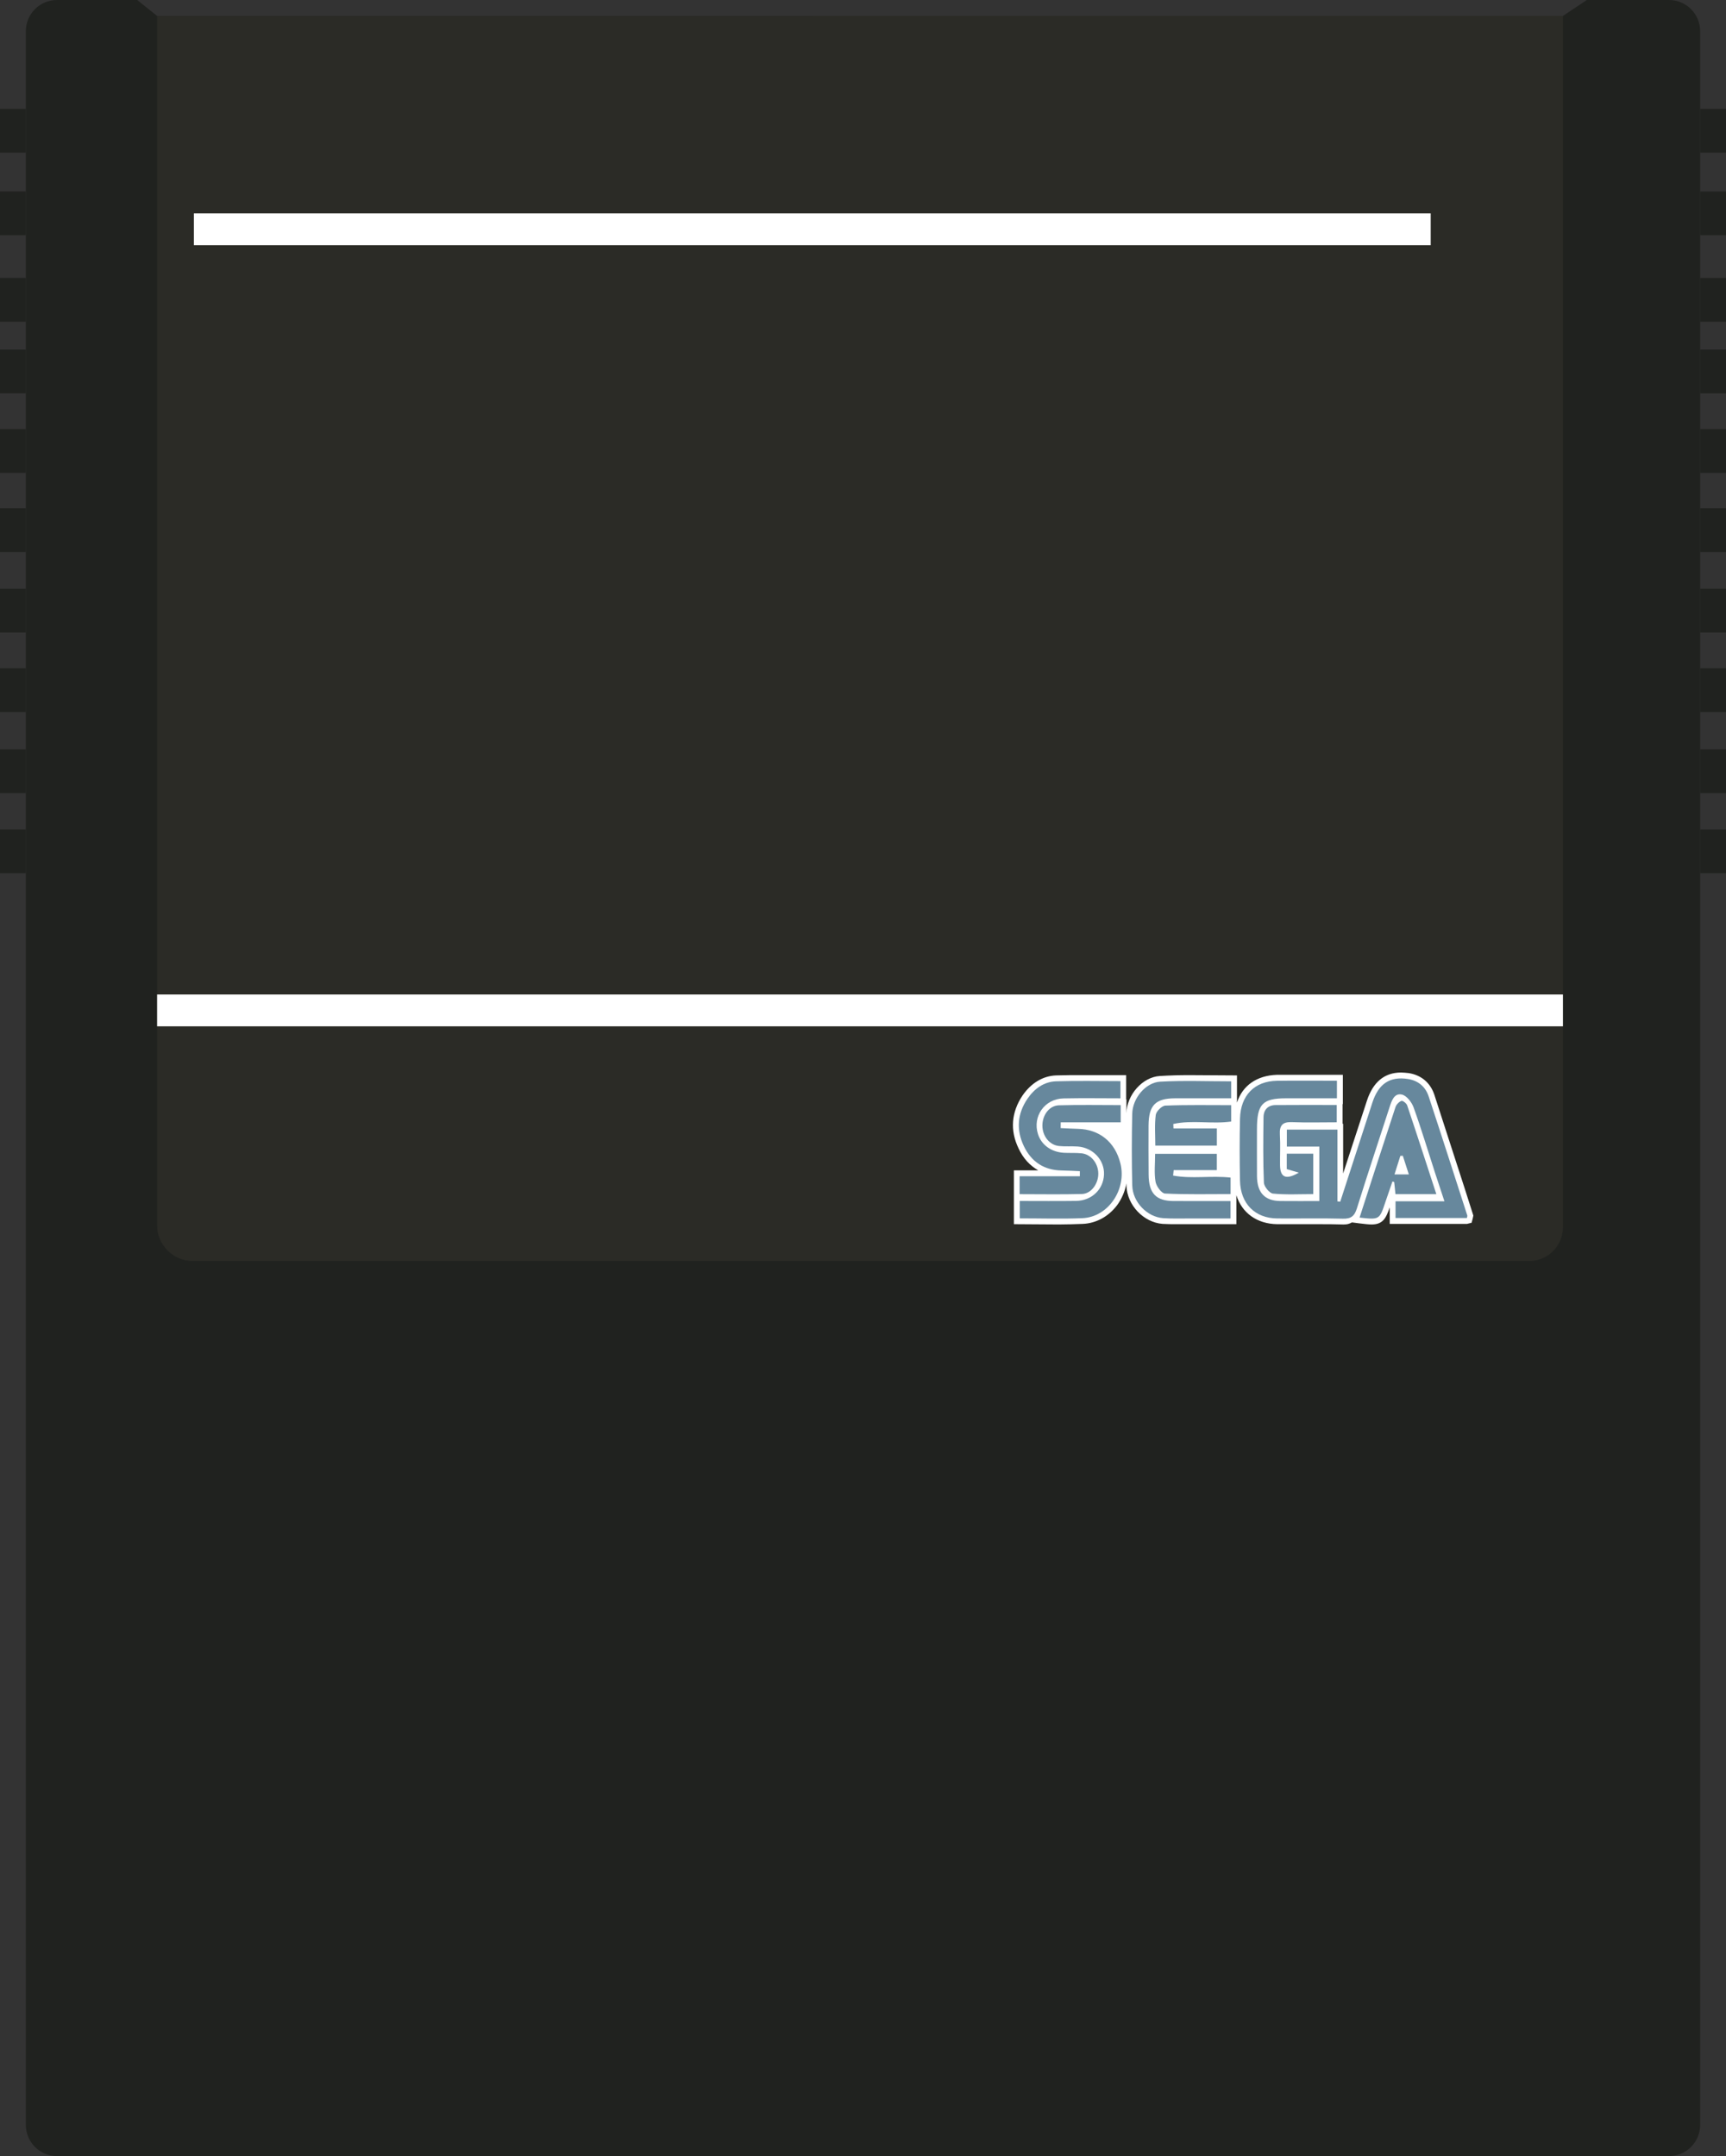 <svg enable-background="new 0 0 158.572 198.032" viewBox="0 0 158.572 198.032" xmlns="http://www.w3.org/2000/svg"><rect x="0" y="0" width="158.572" height="198.032" fill="#333333" stroke="none"/><path d="m153.335 198.032h-148.098c-1.581 0-2.862-1.281-2.862-2.862v-192.308c0-1.581 1.281-2.862 2.862-2.862h7.369l1.827 1.461h129.159l2.192-1.461h7.551c1.581 0 2.862 1.281 2.862 2.862v192.308c0 1.581-1.281 2.862-2.862 2.862z" fill="#20221f"/><path d="m14.433 1.461v111.074c0 1.816 1.472 3.288 3.288 3.288h122.765c1.715 0 3.106-1.39 3.106-3.106v-111.256" fill="#2b2b26"/><path d="m0 76.18h2.375v4.019h-2.375zm0-3.334h2.375v-4.019h-2.375zm0-7.444h2.375v-4.019h-2.375zm0-7.308h2.375v-4.019h-2.375zm0-7.398h2.375v-4.019h-2.375zm0-14.57h2.375v-4.019h-2.375zm0 7.308h2.375v-4.019h-2.375zm0-13.884h2.375v-4.02h-2.375zm0-7.947h2.375v-4.019h-2.375zm0-7.582h2.375v-4.019h-2.375zm156.197 66.178h2.375v-4.019h-2.375zm0-7.353h2.375v-4.019h-2.375zm0-7.444h2.375v-4.019h-2.375zm0-7.308h2.375v-4.019h-2.375zm0-7.398h2.375v-4.019h-2.375zm0-14.57h2.375v-4.019h-2.375zm0 7.308h2.375v-4.019h-2.375zm0-13.884h2.375v-4.02h-2.375zm0-7.947h2.375v-4.019h-2.375zm0-7.582h2.375v-4.019h-2.375z" fill="#20221f"/><path d="m135.358 111.642-.053.266-.106.399-.425.106h-7.097v-1.515c-.346 1.01-.638 1.568-1.675 1.568-.292 0-.664-.053-1.143-.106l-.611-.08h-.053c-.239.133-.425.186-.744.186h-.08c-.771-.027-1.542-.027-2.313-.027h-3.721c-1.861-.027-3.243-1.037-3.748-2.658v2.658h-5.528c-.399 0-.824 0-1.249-.027-1.754-.133-3.269-1.728-3.322-3.508v-.213c-.133.718-.425 1.409-.851 1.993-.797 1.063-1.94 1.675-3.163 1.728-.744.027-1.462.053-2.206.053l-4.12-.027v-4.944h2.233c-.744-.425-1.382-1.09-1.807-2.02-.797-1.648-.664-3.322.372-4.864.797-1.143 1.86-1.781 3.057-1.834.824-.027 1.621-.027 2.445-.027h4.013v2.233h.027v1.276c.027-1.701 1.488-3.349 3.083-3.429.877-.053 1.754-.08 2.658-.08l4.412.027v2.498c.505-1.568 1.834-2.498 3.668-2.552h3.827 2.233v2.684h-.027v1.808h.053v4.572l2.18-6.671c.558-1.728 1.621-2.605 3.136-2.605.213 0 .452.027.718.053 1.143.186 1.967.877 2.339 1.967.93 2.844 1.834 5.688 2.764 8.532z" fill="#fff"/><g fill="#67889d"><path d="m134.766 111.87c-2.157 0-4.319 0-6.555 0 0-.493 0-.942 0-1.533h4.493c-.327-.988-.597-1.792-.858-2.599-.652-2.012-1.26-4.04-1.976-6.027-.173-.481-.641-1.077-1.068-1.176-.72-.167-.953.58-1.153 1.198-.997 3.083-2.022 6.155-2.986 9.249-.226.727-.557.972-1.289.952-2.011-.055-4.024-.005-6.036-.023-2.038-.018-3.371-1.352-3.416-3.462-.04-1.9-.043-3.803.001-5.704.05-2.143 1.34-3.447 3.399-3.477 1.813-.026 3.628-.005 5.505-.005v1.614c-1.559 0-3.108 0-4.658 0-2.186-.001-2.688.528-2.689 2.833 0 1.435-.006 2.869.002 4.304.009 1.534.708 2.282 2.152 2.298 1.172.012 2.345.003 3.577.003 0-1.704 0-3.286 0-5.004-.997 0-1.966 0-2.984 0 0-.585 0-1.036 0-1.557h4.649v6.592c.085.01.169.02.254.03.983-3.031 1.969-6.061 2.95-9.092.561-1.733 1.593-2.437 3.259-2.182.927.142 1.613.683 1.916 1.6 1.204 3.639 2.372 7.292 3.55 10.941.017.054-.021.127-.039.227z"/><path d="m93.69 111.903c0-.559 0-1.012 0-1.596 1.749 0 3.464.019 5.178-.006 1.435-.021 2.507-1.062 2.559-2.425.05-1.332-1.011-2.472-2.421-2.571-.573-.04-1.153.015-1.723-.047-.877-.095-1.516-.922-1.516-1.877.001-.969.634-1.834 1.518-1.86 1.875-.055 3.753-.017 5.679-.017v1.579c-.959 0-1.906 0-2.853 0-.887 0-1.773 0-2.66 0-.002.177-.003.354-.005.531.526.023 1.051.056 1.577.068 1.982.045 3.414 1.201 3.908 3.162.603 2.395-1.115 4.944-3.483 5.042-1.879.08-3.762.017-5.758.017z"/><path d="m93.674 109.682c0-.573 0-1.001 0-1.648h5.532c.001-.154.001-.309.002-.463-.564-.023-1.128-.057-1.692-.066-1.584-.027-2.762-.786-3.456-2.244-.707-1.485-.598-2.973.333-4.338.639-.936 1.521-1.571 2.634-1.607 1.943-.062 3.89-.017 5.912-.017v1.581c-1.746 0-3.493-.029-5.239.008-1.734.038-2.859 1.656-2.336 3.286.315.981 1.214 1.639 2.366 1.707.542.032 1.089-.008 1.627.047.874.089 1.536.913 1.546 1.855s-.651 1.86-1.504 1.884c-1.876.051-3.755.015-5.725.015z"/><path d="m113.113 99.318v1.56c-1.729 0-3.442-.001-5.154 0-1.8.002-2.428.638-2.44 2.502-.009 1.5-.004 3 .007 4.5.013 1.732.678 2.429 2.311 2.433 1.717.005 3.433.001 5.215.001v1.601c-1.281 0-2.543.003-3.804-.001-.798-.002-1.598.026-2.392-.03-1.464-.103-2.795-1.472-2.833-3.003-.054-2.198-.051-4.4-.001-6.598.032-1.408 1.221-2.857 2.567-2.933 2.153-.121 4.318-.032 6.524-.032z"/><path d="m124.907 111.834c1.112-3.435 2.193-6.796 3.3-10.147.078-.237.323-.49.546-.57.122-.044.463.218.527.408.903 2.686 1.776 5.384 2.68 8.155-1.312 0-2.512 0-3.755 0-.042-.399-.079-.753-.116-1.107-.054-.02-.108-.039-.161-.059-.214.622-.433 1.242-.641 1.866-.55 1.656-.548 1.656-2.38 1.454zm3.209-3.968h1.317c-.205-.635-.379-1.174-.553-1.713-.076.005-.151.01-.227.014-.164.521-.329 1.043-.537 1.699z"/><path d="m119.325 107.705c-.48-.141-.766-.224-1.107-.324 0-.436 0-.89 0-1.417h2.435v3.713c-1.245 0-2.483.071-3.704-.048-.317-.031-.817-.643-.832-1.006-.083-1.998-.059-4.002-.035-6.003.008-.702.419-1.113 1.096-1.12 1.85-.018 3.7-.006 5.632-.006v1.587c-1.391 0-2.757.039-4.119-.014-.836-.033-1.158.272-1.105 1.153.056.93.004 1.868.015 2.802.013 1.113.528 1.381 1.724.683z"/><path d="m107.776 107.974c1.718.321 3.499-.015 5.281.186v1.514c-2.038 0-4.036.049-6.028-.05-.318-.016-.794-.665-.866-1.084-.139-.803-.04-1.651-.04-2.565h5.67v1.497c-1.322 0-2.643 0-3.964 0-.018.166-.035.334-.053.502z"/><path d="m113.113 101.508v1.504c-1.768.251-3.581-.161-5.319.223.006.138.012.276.018.414h3.984v1.571c-1.844 0-3.681 0-5.655 0 0-.922-.079-1.883.042-2.817.043-.334.563-.843.881-.855 1.999-.078 4.002-.04 6.049-.04z"/></g><path d="m14.433 91.343h129.159v2.923h-129.159z" fill="#fff"/><path d="m17.812 19.593h113.631v2.923h-113.631z" fill="#fff"/></svg>